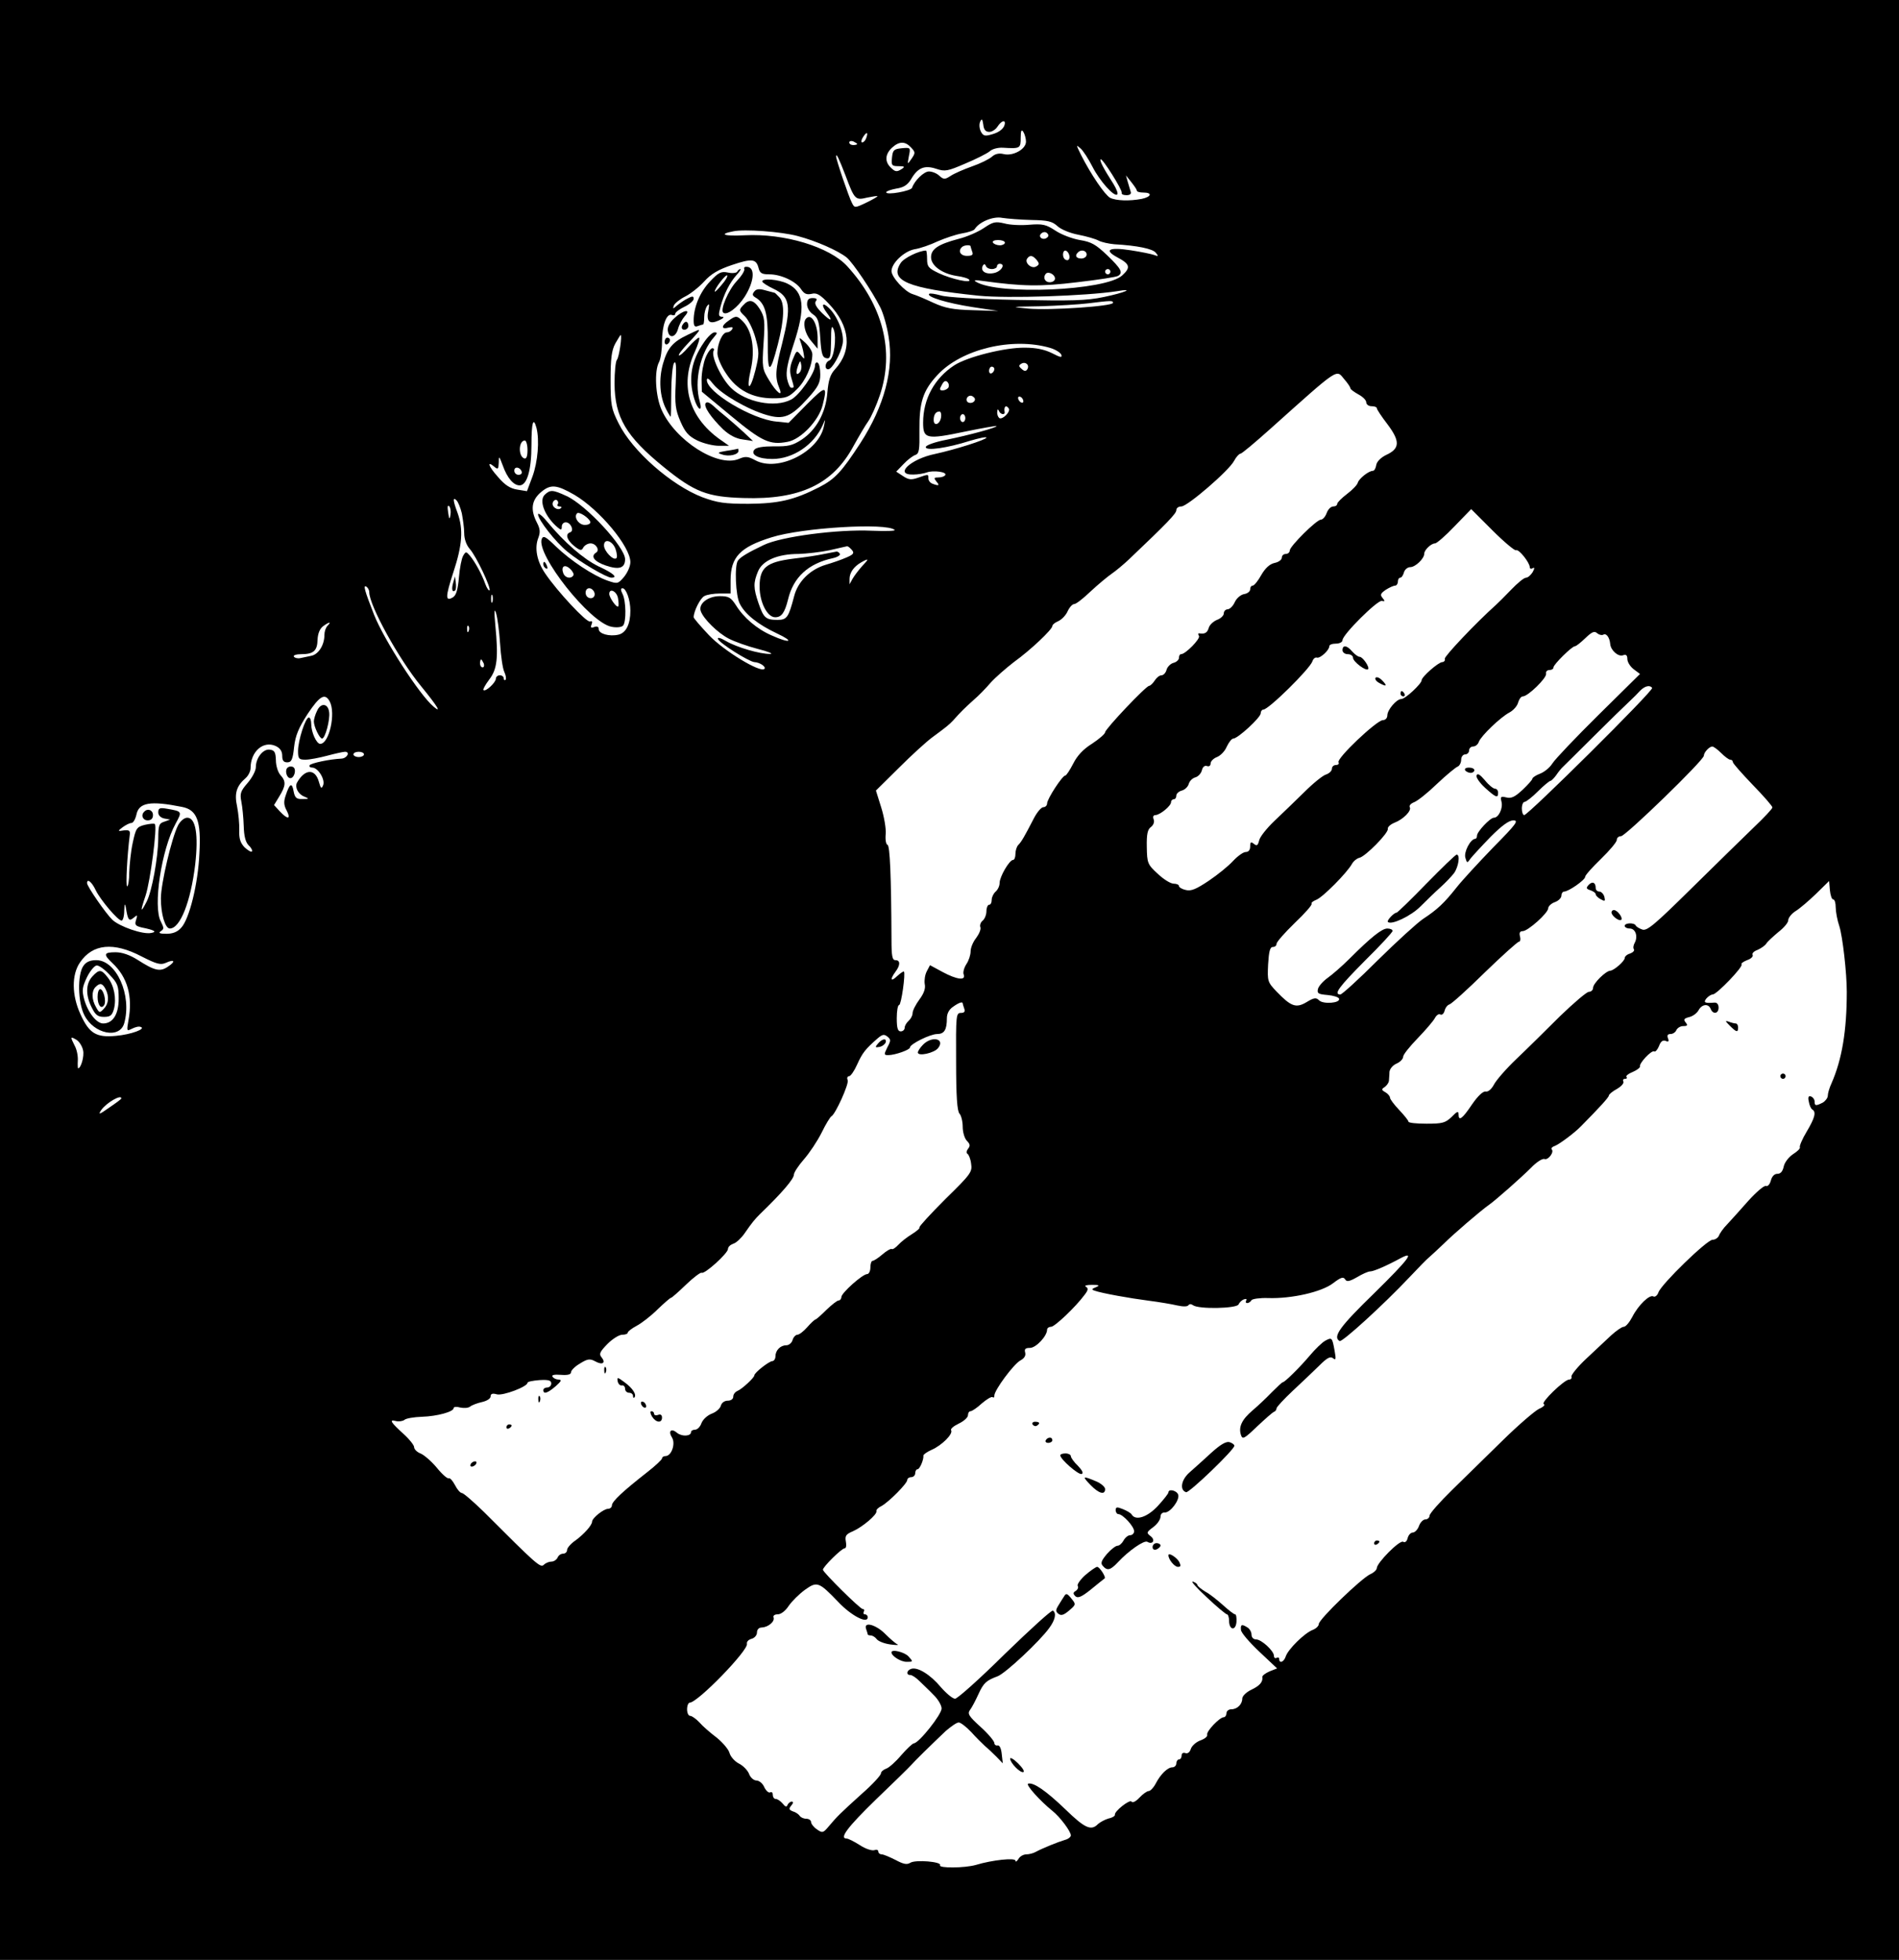 <?xml version="1.0" standalone="no"?>
<!DOCTYPE svg PUBLIC "-//W3C//DTD SVG 20010904//EN"
 "http://www.w3.org/TR/2001/REC-SVG-20010904/DTD/svg10.dtd">
<svg version="1.0" xmlns="http://www.w3.org/2000/svg"
 width="720pt" height="743pt" viewBox="0 0 720 743"
 preserveAspectRatio="xMidYMid meet">

<g transform="translate(0,743) scale(0.1,-0.1)"
fill="#000000" stroke="none">
<path d="M0 3715 l0 -3715 3600 0 3600 0 0 3715 0 3715 -3600 0 -3600 0 0
-3715z m3751 3215 c10 0 24 9 31 20 13 20 28 27 28 13 -1 -18 -19 -34 -48 -42
-27 -8 -34 -7 -43 10 -6 12 -7 28 -3 37 6 14 9 11 12 -10 2 -20 9 -28 23 -28z
m139 -37 c0 -29 -50 -56 -85 -47 -17 4 -32 1 -44 -10 -10 -9 -44 -26 -76 -37
-31 -11 -68 -27 -81 -36 -22 -14 -26 -14 -43 1 -9 9 -27 16 -39 16 -19 0 -55
-35 -64 -62 -4 -12 -98 -29 -98 -17 0 4 17 10 38 14 28 4 43 14 56 35 25 44
51 55 96 40 33 -11 43 -9 110 20 41 17 82 38 92 46 9 9 31 15 50 14 66 -4 68
-3 68 38 0 27 3 33 10 22 5 -8 10 -25 10 -37z m-606 13 c-3 -9 -10 -16 -15
-16 -5 0 -4 9 3 20 14 22 21 20 12 -4z m-34 -22 c0 -2 -7 -4 -15 -4 -8 0 -15
4 -15 10 0 5 7 7 15 4 8 -4 15 -8 15 -10z m204 -13 c17 -18 17 -21 2 -43 -16
-23 -16 -23 -10 10 7 33 6 33 -27 30 -30 -3 -34 -7 -37 -35 -3 -30 -1 -33 25
-33 22 0 25 -2 13 -10 -20 -13 -26 -12 -44 6 -22 22 -20 50 6 74 27 25 50 25
72 1z m688 -73 c28 -55 83 -116 94 -105 4 3 -3 21 -14 39 -38 59 -54 90 -49
94 6 6 83 -116 80 -127 -2 -5 6 -9 18 -9 13 0 19 5 16 13 -2 6 -7 23 -11 37
l-7 25 20 -25 c11 -14 21 -28 21 -32 0 -5 11 -8 25 -8 35 0 31 -16 -6 -24 -47
-9 -98 -7 -120 4 -20 11 -73 89 -110 162 -19 39 -20 41 -3 26 11 -9 31 -41 46
-70z m-936 -34 c34 -91 37 -94 82 -83 20 4 38 7 39 5 1 -1 -17 -12 -42 -24
-44 -21 -45 -21 -55 -1 -11 20 -60 164 -60 176 0 15 11 -8 36 -73z m704 -168
c63 -1 79 -5 99 -23 14 -13 48 -27 80 -33 31 -6 65 -16 76 -22 11 -6 38 -12
60 -14 87 -5 145 -17 157 -32 11 -13 10 -15 -5 -9 -11 4 -50 12 -89 18 -83 13
-105 2 -51 -27 47 -25 51 -38 18 -68 -62 -58 -471 -76 -555 -24 -10 6 -1 7 25
3 152 -21 220 -22 359 -5 79 9 149 20 155 24 20 12 12 27 -41 78 -43 41 -60
51 -104 58 -29 5 -71 21 -93 36 -35 23 -48 26 -98 22 -31 -3 -74 -1 -95 5 -34
8 -43 6 -77 -17 -22 -15 -65 -34 -98 -42 -75 -20 -103 -38 -103 -69 0 -32 41
-62 96 -71 24 -3 47 -10 49 -15 9 -14 -68 3 -115 25 -40 19 -45 25 -45 54 0
17 -2 32 -4 32 -26 0 -84 -28 -96 -47 -44 -67 25 -96 295 -124 111 -11 408 -1
525 17 69 12 32 -5 -50 -22 -66 -14 -122 -15 -330 -11 -149 3 -266 10 -288 17
-22 6 -41 9 -44 6 -12 -11 67 -35 163 -50 l99 -15 -96 3 c-77 2 -106 8 -150
28 -30 14 -65 29 -79 33 -29 9 -79 63 -80 87 0 30 47 75 87 83 21 3 61 17 88
30 28 12 69 26 92 30 24 4 46 11 49 17 17 27 70 49 104 42 19 -3 69 -7 110 -8z
m-885 -61 c71 -19 152 -55 185 -81 24 -20 96 -127 128 -190 11 -22 25 -71 31
-110 21 -124 -16 -263 -107 -404 -71 -109 -96 -136 -156 -167 -96 -49 -154
-62 -268 -63 -91 0 -118 4 -175 25 -117 45 -266 175 -318 281 -27 54 -30 68
-30 164 0 81 4 112 18 138 10 17 19 32 20 32 7 0 -6 -86 -14 -94 -5 -6 -9 -46
-9 -90 1 -128 43 -200 187 -317 117 -95 165 -113 302 -117 214 -7 339 52 417
197 20 36 45 79 56 94 11 16 31 60 44 99 56 166 12 340 -124 489 -67 73 -238
125 -389 117 -78 -4 -100 4 -43 15 42 9 182 -1 245 -18z m949 6 c3 -5 -1 -11
-9 -15 -15 -6 -29 7 -18 18 9 9 21 8 27 -3z m-164 -31 c0 -5 -9 -10 -19 -10
-11 0 -23 5 -26 10 -4 6 5 10 19 10 14 0 26 -4 26 -10z m-130 -14 c0 -2 3 -11
6 -20 5 -12 0 -16 -20 -16 -24 0 -35 18 -19 33 7 8 33 10 33 3z m373 -30 c6
-16 -2 -28 -14 -20 -12 7 -11 34 0 34 5 0 11 -6 14 -14z m67 -1 c0 -8 -9 -15
-20 -15 -20 0 -26 11 -13 23 12 13 33 7 33 -8z m-189 -21 c10 -13 10 -17 -2
-24 -17 -11 -45 13 -35 29 10 15 21 14 37 -5z m-1055 -30 c5 -20 13 -24 41
-24 44 0 100 -26 120 -56 12 -18 21 -22 40 -18 19 5 32 -2 65 -37 82 -86 90
-177 24 -249 -18 -19 -25 -41 -29 -88 -6 -77 -42 -142 -98 -179 -34 -22 -51
-26 -104 -25 -42 0 -68 -4 -75 -13 -15 -19 16 -35 68 -35 79 0 159 54 192 130
10 24 10 23 4 -5 -19 -98 -175 -176 -260 -130 -28 15 -38 16 -63 5 -80 -33
-241 70 -293 187 -23 53 -28 146 -9 181 6 11 11 46 11 76 0 62 17 109 37 102
7 -3 13 -1 13 4 0 6 16 18 35 27 19 9 35 23 35 30 0 11 -5 11 -22 2 -13 -6
-31 -19 -41 -27 -16 -14 -17 -14 -12 0 3 8 23 24 43 34 20 10 53 36 72 57 26
29 54 45 104 62 77 26 93 24 102 -11z m885 -4 c10 0 19 5 19 10 0 6 5 10 10
10 24 0 7 -29 -21 -35 -32 -7 -54 8 -42 29 4 6 8 5 11 -2 2 -7 12 -12 23 -12z
m449 -10 c0 -5 -4 -10 -10 -10 -5 0 -10 5 -10 10 0 6 5 10 10 10 6 0 10 -4 10
-10z m-210 -26 c0 -8 -9 -14 -20 -14 -19 0 -27 19 -14 33 10 9 34 -4 34 -19z
m220 -92 c0 -13 -236 -29 -320 -22 -72 7 -70 7 45 9 66 2 147 7 180 11 89 11
95 11 95 2z m-238 -171 c20 -6 39 -18 42 -26 4 -12 -4 -10 -35 6 -28 14 -61
21 -103 21 -76 1 -219 -35 -268 -67 -75 -49 -118 -128 -118 -217 0 -62 12 -65
160 -34 63 13 116 22 118 21 6 -5 -105 -35 -189 -52 -46 -9 -79 -21 -79 -28 0
-15 80 -4 168 24 34 10 62 16 62 12 0 -8 -121 -46 -195 -62 -93 -19 -157 -80
-82 -78 17 0 40 4 51 8 24 9 78 2 70 -10 -3 -5 -14 -9 -26 -9 -17 0 -18 -2 -8
-15 14 -16 10 -18 -14 -9 -9 3 -16 12 -16 20 0 17 1 17 -39 3 -26 -9 -36 -8
-57 6 l-26 17 28 29 c15 16 35 31 44 34 15 5 17 19 16 93 -1 106 13 151 68
210 91 99 285 145 428 103z m-87 -81 c-5 -8 -11 -8 -21 1 -12 10 -12 14 -2 20
16 10 33 -5 23 -21z m-125 1 c0 -6 -4 -13 -10 -16 -5 -3 -10 1 -10 9 0 9 5 16
10 16 6 0 10 -4 10 -9z m1350 -73 c0 -4 14 -14 30 -23 17 -9 30 -22 30 -30 0
-8 9 -15 20 -15 11 0 20 -3 20 -7 0 -5 18 -32 41 -62 48 -64 47 -92 -6 -116
-20 -10 -35 -25 -37 -38 -2 -12 -7 -22 -13 -22 -16 0 -53 -30 -57 -45 -2 -8
-20 -27 -40 -42 -21 -16 -38 -33 -38 -38 0 -6 -7 -10 -15 -10 -9 0 -20 -11
-25 -25 -5 -14 -15 -25 -22 -25 -16 0 -118 -101 -118 -117 0 -7 -7 -13 -15
-13 -8 0 -15 -6 -15 -14 0 -8 -12 -17 -27 -20 -19 -4 -36 -20 -51 -46 -12 -22
-27 -40 -32 -40 -6 0 -10 -6 -10 -14 0 -8 -10 -16 -22 -18 -13 -2 -29 -15 -36
-30 -7 -16 -20 -28 -28 -28 -7 0 -14 -7 -14 -15 0 -9 -12 -20 -26 -25 -14 -6
-28 -19 -31 -30 -5 -18 -15 -25 -36 -21 -5 1 -5 -4 -1 -10 6 -10 -51 -69 -68
-69 -5 0 -8 -6 -8 -14 0 -7 -9 -16 -21 -19 -11 -3 -23 -15 -26 -26 -3 -12 -12
-21 -19 -21 -8 0 -19 -9 -26 -20 -7 -11 -17 -20 -21 -20 -12 0 -166 -163 -167
-176 0 -6 -22 -25 -49 -43 -34 -21 -57 -46 -72 -76 -13 -25 -26 -45 -30 -45
-11 0 -69 -89 -69 -106 0 -7 -6 -14 -14 -14 -8 0 -24 -19 -36 -42 -35 -68 -47
-89 -59 -101 -6 -6 -11 -21 -11 -34 0 -13 -4 -23 -9 -23 -14 0 -51 -64 -51
-87 0 -12 -7 -26 -15 -33 -8 -7 -15 -21 -15 -31 0 -11 -4 -19 -10 -19 -5 0
-10 -11 -10 -24 0 -13 -6 -29 -14 -36 -8 -6 -12 -18 -9 -25 3 -8 -5 -26 -16
-41 -12 -15 -21 -37 -21 -51 0 -13 -7 -35 -16 -48 -9 -14 -14 -32 -10 -40 8
-23 -26 -19 -80 10 l-48 26 -12 -23 c-7 -13 -10 -34 -8 -48 4 -17 -3 -36 -20
-59 -14 -19 -26 -42 -26 -52 0 -9 -7 -22 -15 -29 -8 -7 -15 -19 -15 -26 0 -8
-7 -14 -15 -14 -11 0 -15 12 -15 50 0 28 4 50 9 50 8 0 25 120 18 127 -2 1
-13 -6 -25 -17 -25 -24 -29 -14 -7 16 19 25 19 44 0 44 -12 0 -15 15 -15 78
-1 243 -6 356 -15 359 -6 2 -9 20 -7 41 2 20 -6 66 -17 101 l-20 64 87 86 c48
48 105 100 127 116 53 39 64 48 78 63 31 35 46 49 78 78 19 16 48 46 65 66 17
19 57 54 88 78 64 46 146 124 146 137 0 5 10 13 22 18 13 6 29 22 36 38 7 15
18 27 25 27 7 0 35 22 62 48 28 26 64 56 80 67 16 11 46 36 66 55 143 136 179
173 179 186 0 8 8 14 19 14 23 0 181 136 200 173 8 15 19 27 24 27 5 0 55 42
112 93 267 239 250 227 282 189 13 -15 23 -30 23 -34z m-1524 3 c-4 -6 -14
-11 -22 -11 -12 0 -13 4 -3 21 7 14 14 18 21 11 6 -6 7 -15 4 -21z m99 -40 c7
-12 -12 -24 -25 -16 -11 7 -4 25 10 25 5 0 11 -4 15 -9z m185 -12 c0 -6 -4 -7
-10 -4 -5 3 -10 11 -10 16 0 6 5 7 10 4 6 -3 10 -11 10 -16z m-55 -28 c7 -12
-24 -43 -36 -36 -5 4 -9 14 -8 23 0 11 3 12 6 5 5 -14 24 -18 22 -5 -4 21 6
29 16 13z m-257 -33 c-4 -27 -28 -36 -28 -10 0 20 8 32 22 32 5 0 8 -10 6 -22z
m92 -3 c0 -8 -4 -15 -10 -15 -5 0 -10 7 -10 15 0 8 5 15 10 15 6 0 10 -7 10
-15z m-1626 -37 c12 -47 5 -129 -15 -184 l-21 -56 -37 6 c-26 4 -47 17 -73 48
-36 40 -44 64 -13 38 13 -11 15 -8 16 16 0 27 1 27 15 -10 17 -48 41 -76 64
-76 28 0 45 57 45 153 0 85 7 109 19 65z m-34 -84 c0 -24 -4 -34 -12 -32 -24
8 -22 68 2 68 5 0 10 -16 10 -36z m-22 -82 c2 -7 -3 -12 -12 -12 -9 0 -16 7
-16 16 0 17 22 14 28 -4z m200 -88 c95 -56 212 -196 212 -255 0 -16 -11 -40
-24 -56 -23 -27 -25 -27 -63 -14 -54 19 -140 76 -195 129 -39 38 -48 43 -54
29 -22 -59 182 -317 264 -333 19 -4 38 -2 44 4 13 13 12 95 -2 121 -7 14 -7
21 0 21 14 0 30 -44 30 -85 0 -51 -16 -84 -45 -91 -34 -8 -75 3 -75 21 0 9 -6
12 -17 8 -12 -5 -15 -2 -10 10 4 10 2 14 -6 11 -13 -5 -124 114 -170 182 -32
47 -41 97 -26 135 8 21 7 34 -5 57 -26 50 -21 86 16 117 36 30 58 28 126 -11z
m-427 -70 c4 -22 9 -55 9 -75 0 -22 8 -45 21 -60 25 -28 82 -149 75 -157 -3
-2 -10 8 -16 24 -13 37 -39 84 -58 107 -15 17 -16 17 -26 0 -6 -10 -13 -47
-16 -82 -4 -45 -10 -67 -22 -75 -30 -18 -30 0 1 95 34 103 38 162 16 224 -18
48 -19 63 -4 48 6 -6 15 -28 20 -49z m-43 -5 c-3 -20 -5 -19 -9 9 -3 20 -2 29
4 23 5 -5 7 -19 5 -32z m4040 -135 c10 6 52 -47 52 -64 0 -6 5 -8 11 -4 8 4 8
0 0 -15 -7 -11 -18 -21 -25 -21 -8 0 -33 -21 -57 -46 -24 -25 -50 -51 -57 -57
-76 -68 -196 -195 -194 -204 2 -7 -3 -13 -10 -13 -15 -1 -78 -56 -78 -69 0
-13 -62 -71 -77 -71 -18 0 -53 -41 -53 -62 0 -10 -7 -18 -17 -18 -24 -1 -177
-146 -168 -160 3 -5 -1 -10 -9 -10 -9 0 -16 -6 -16 -14 0 -8 -10 -18 -22 -22
-12 -3 -50 -34 -84 -68 -34 -33 -85 -83 -113 -109 -28 -27 -54 -59 -57 -73 -5
-20 -9 -22 -20 -13 -11 9 -14 7 -14 -10 0 -13 -6 -21 -17 -21 -9 0 -30 -15
-47 -33 -17 -19 -59 -53 -93 -76 -48 -32 -67 -40 -87 -35 -14 3 -26 10 -26 15
0 5 -9 9 -20 9 -12 0 -39 17 -61 38 -38 35 -40 40 -41 101 -1 49 3 67 16 76 9
7 14 19 10 29 -4 10 -1 16 7 16 18 1 59 35 59 49 0 6 5 11 10 11 6 0 10 6 10
14 0 7 9 16 21 19 11 3 23 14 26 25 3 11 14 22 25 25 11 3 22 15 25 27 3 13
11 19 19 16 8 -3 14 1 14 10 0 8 11 19 24 24 13 5 30 22 37 39 8 17 19 31 25
31 17 0 104 80 104 96 0 8 5 14 10 14 20 0 176 154 186 183 3 10 11 16 17 14
12 -4 47 28 47 43 0 6 11 10 25 10 14 0 25 6 25 13 0 21 132 152 149 149 12
-3 13 -1 3 11 -10 12 -8 17 12 31 14 9 30 16 36 16 5 0 10 7 10 15 0 8 4 15 9
15 5 0 11 9 14 20 3 11 14 20 24 20 19 0 53 32 53 51 0 14 26 39 41 39 6 0 40
29 74 65 l63 65 81 -81 c44 -44 85 -78 89 -75z m-2356 77 c5 -4 -34 -5 -86 -3
-130 6 -344 -22 -410 -54 -61 -29 -89 -46 -98 -59 -14 -18 -9 -135 7 -164 20
-40 70 -79 140 -112 69 -32 52 -40 -19 -8 -56 24 -107 68 -136 115 -19 29 -27
34 -61 34 -45 0 -82 -29 -72 -57 10 -29 65 -83 106 -104 21 -11 71 -29 110
-39 40 -10 61 -19 47 -19 -38 -1 -126 25 -166 48 -22 13 -34 16 -32 9 5 -16
117 -86 138 -88 21 -1 46 -18 38 -26 -16 -15 -154 69 -210 128 -32 34 -58 64
-58 68 0 23 25 72 40 80 10 6 37 10 59 10 l41 0 0 50 c0 88 36 126 155 163
117 37 438 56 467 28z m-162 -76 c10 -12 6 -17 -22 -29 -18 -8 -53 -20 -77
-27 -60 -18 -106 -64 -120 -119 -21 -80 -27 -90 -63 -90 -45 0 -53 8 -72 63
-20 58 -20 78 -2 121 17 41 74 66 154 66 31 1 84 7 117 14 33 8 63 14 66 15 4
1 12 -6 19 -14z m38 -62 c-14 -16 -30 -37 -36 -48 l-11 -20 0 20 c0 24 16 47
44 63 30 17 31 14 3 -15z m-1094 -34 c-9 -15 -31 -10 -38 7 -10 26 4 37 25 18
10 -9 16 -21 13 -25z m-774 -64 c0 -50 112 -254 197 -357 62 -76 79 -104 47
-77 -53 44 -188 253 -226 349 -36 92 -42 114 -29 106 6 -4 11 -13 11 -21z
m853 0 c7 -16 -8 -29 -23 -20 -15 9 -12 35 4 35 8 0 16 -7 19 -15z m90 -22 c3
-16 3 -30 1 -32 -6 -6 -33 32 -34 47 0 24 28 11 33 -15z m-476 -15 c-3 -7 -5
-2 -5 12 0 14 2 19 5 13 2 -7 2 -19 0 -25z m29 -158 c3 -47 10 -95 16 -107 6
-13 8 -26 5 -30 -4 -3 -7 -1 -7 5 0 7 -7 12 -15 12 -8 0 -15 -6 -15 -13 0 -14
-39 -51 -47 -43 -3 2 7 20 22 40 30 39 35 82 23 206 -5 54 -4 67 3 45 5 -16
12 -68 15 -115z m-654 68 c-7 -7 -12 -22 -12 -35 0 -38 -22 -73 -49 -79 -14
-3 -34 -7 -43 -9 -10 -2 -21 1 -24 6 -3 5 10 9 28 9 47 0 61 13 62 55 1 24 9
42 21 51 23 17 33 18 17 2z m535 -20 c-3 -8 -6 -5 -6 6 -1 11 2 17 5 13 3 -3
4 -12 1 -19z m4302 -14 c11 7 24 -11 26 -35 2 -25 31 -50 49 -43 11 4 16 0 16
-14 0 -12 11 -29 24 -39 l24 -18 -157 -155 c-86 -85 -165 -168 -175 -184 -10
-16 -31 -33 -47 -39 -16 -6 -29 -15 -29 -19 0 -4 -17 -23 -37 -42 -29 -27 -43
-34 -62 -29 -21 5 -23 3 -18 -17 6 -24 -11 -60 -29 -60 -14 0 -64 -53 -64 -68
0 -7 -3 -12 -7 -12 -18 -1 -44 -51 -37 -72 6 -21 7 -21 20 -2 8 10 42 47 76
82 42 42 69 62 86 62 21 0 11 -14 -76 -102 -55 -57 -118 -125 -140 -153 -46
-58 -72 -83 -127 -119 -22 -15 -99 -85 -171 -156 -72 -72 -136 -130 -142 -130
-27 0 -6 28 93 128 58 57 105 108 105 113 0 5 -9 9 -20 9 -20 0 -60 -31 -144
-115 -28 -28 -65 -60 -82 -72 -18 -13 -34 -31 -37 -42 -4 -17 1 -20 36 -23 22
-2 42 -8 44 -14 6 -17 -61 -22 -76 -6 -11 11 -19 10 -47 -7 -40 -24 -59 -17
-114 40 -34 36 -35 39 -32 103 3 49 7 66 18 66 8 0 14 5 14 12 0 7 31 42 69
79 39 37 67 69 64 73 -3 3 5 10 18 15 25 10 116 102 135 136 6 11 19 21 28 23
23 5 111 94 108 110 -2 6 10 17 25 23 34 13 66 46 58 59 -3 6 4 14 17 19 13 5
52 36 87 70 35 33 70 62 78 65 7 3 13 15 13 26 0 11 7 20 15 20 8 0 15 7 15
15 0 8 7 15 15 15 9 0 19 8 22 18 9 23 82 93 116 111 15 8 30 25 33 38 4 13
11 23 18 23 19 0 91 70 88 86 -2 8 4 14 13 14 8 0 15 4 15 10 0 11 70 80 81
80 5 0 22 14 40 31 24 23 34 28 44 19 8 -7 19 -9 24 -6z m-4245 -109 c3 -8 1
-15 -4 -15 -6 0 -10 7 -10 15 0 8 2 15 4 15 2 0 6 -7 10 -15z m4430 -93 c6
-10 -470 -482 -485 -482 -5 0 -9 11 -9 25 0 14 5 25 10 25 6 0 29 18 51 40 22
22 44 40 48 40 3 0 13 10 21 21 8 12 20 27 27 33 6 6 59 58 117 116 58 58 118
116 133 130 15 14 34 33 42 42 18 18 37 22 45 10z m-5014 -51 c24 -45 -2 -161
-36 -161 -14 0 -34 44 -34 75 0 14 -4 25 -9 25 -13 0 -41 -87 -41 -127 0 -29
3 -33 28 -33 15 0 52 7 82 15 30 8 61 15 68 15 21 0 8 -25 -14 -26 -44 -2
-115 -17 -120 -25 -3 -5 2 -9 10 -9 22 0 50 -46 41 -67 -6 -15 -9 -12 -16 13
-14 51 -53 50 -83 -3 -9 -17 4 -44 28 -53 19 -8 19 -9 -7 -9 -23 -1 -29 4 -34
30 -6 34 -15 29 -30 -17 -8 -23 -7 -37 4 -57 17 -33 4 -35 -26 -3 l-22 24 20
33 c25 41 26 57 4 81 -9 10 -17 35 -17 56 -1 30 -5 38 -23 40 -25 4 -53 -31
-53 -66 0 -14 -14 -40 -31 -60 -27 -31 -30 -40 -24 -71 4 -20 8 -61 9 -92 1
-39 7 -62 19 -74 10 -9 15 -20 12 -23 -3 -3 -15 4 -28 16 -16 17 -21 33 -20
65 1 23 -3 63 -8 89 -11 50 -3 78 33 109 10 9 18 26 18 37 0 63 48 105 95 84
17 -8 25 -20 25 -37 0 -18 5 -25 19 -25 16 0 21 10 26 58 5 44 17 72 51 125
46 69 66 81 84 48z m5276 -196 c14 -14 29 -25 34 -25 6 0 10 -4 10 -9 0 -5 34
-43 75 -86 41 -42 75 -81 75 -86 0 -5 -32 -39 -71 -76 -39 -38 -145 -141 -236
-231 -138 -136 -168 -162 -186 -156 -12 4 -23 11 -25 15 -5 12 -42 11 -42 -1
0 -5 8 -10 19 -10 22 0 32 -30 19 -54 -5 -9 -7 -20 -3 -25 3 -5 -4 -12 -15
-16 -11 -3 -20 -11 -20 -17 0 -11 -40 -47 -55 -48 -17 -1 -65 -48 -65 -65 0
-8 -7 -15 -16 -15 -8 0 -57 -42 -109 -92 -51 -51 -125 -124 -165 -162 -39 -37
-78 -82 -86 -98 -9 -17 -22 -28 -31 -26 -10 2 -30 -17 -52 -49 -37 -55 -51
-65 -51 -37 0 13 -6 11 -26 -10 -24 -23 -35 -26 -95 -26 -38 0 -69 3 -69 8 0
4 -16 24 -35 44 -19 20 -35 41 -35 47 0 5 -8 15 -17 20 -16 9 -16 12 -3 20 8
6 15 16 16 23 0 7 2 22 2 34 1 12 13 26 27 32 14 6 25 18 25 26 0 8 25 39 55
70 30 31 59 65 65 76 6 12 16 18 21 14 6 -3 13 3 16 14 3 12 11 22 18 24 8 2
68 56 134 121 66 64 125 117 130 117 5 0 7 9 4 20 -4 14 0 20 10 20 20 0 97
69 97 87 0 7 11 18 25 23 14 5 25 16 25 25 0 8 5 15 10 15 17 0 80 44 80 56 0
6 27 36 60 68 33 32 60 64 60 72 0 8 7 14 16 14 17 0 314 288 314 305 0 13 21
35 32 35 5 0 20 -11 34 -25z m-5146 -5 c0 -5 -9 -10 -20 -10 -11 0 -20 5 -20
10 0 6 9 10 20 10 11 0 20 -4 20 -10z m-690 -199 c57 -11 73 -53 66 -176 -5
-115 -38 -249 -69 -282 -14 -16 -32 -23 -56 -23 -26 0 -32 3 -21 10 12 8 12
12 0 36 -31 56 2 274 56 372 25 46 25 46 -33 56 -28 5 -33 2 -33 -14 0 -11 9
-20 23 -23 l22 -4 -22 -8 c-20 -6 -23 -14 -23 -64 -1 -74 -24 -200 -44 -239
-24 -47 -25 -39 -4 23 18 55 45 261 35 271 -2 3 -20 1 -38 -3 -31 -8 -34 -13
-46 -69 -7 -32 -12 -83 -13 -111 0 -29 -4 -53 -8 -53 -6 0 0 116 10 195 2 16
-2 19 -22 17 -24 -4 -25 -3 -5 12 11 8 26 16 33 16 7 0 15 14 19 31 9 47 53
54 173 30z m-327 -316 c18 -37 84 -115 98 -115 5 0 10 17 10 38 1 26 3 29 6
12 8 -49 12 -54 30 -39 14 12 15 11 9 -8 -6 -19 -3 -23 21 -29 50 -10 60 -17
35 -21 -31 -6 -118 24 -146 50 -25 24 -96 127 -96 139 0 19 18 5 33 -27z
m6588 -35 c5 0 9 -13 9 -30 0 -16 6 -49 14 -72 12 -38 28 -175 28 -248 0 -147
-18 -256 -58 -347 -8 -17 -14 -38 -14 -47 0 -8 -9 -20 -19 -26 -26 -13 -31
-13 -31 4 0 8 -6 16 -13 19 -10 4 -13 -2 -9 -19 2 -13 8 -27 13 -30 16 -9 10
-32 -21 -84 -17 -28 -28 -55 -26 -59 3 -4 -9 -16 -25 -26 -17 -11 -33 -32 -36
-47 -4 -19 -12 -28 -24 -28 -12 0 -21 -10 -25 -26 -4 -14 -12 -23 -19 -20 -7
2 -36 -23 -66 -56 -30 -34 -66 -74 -80 -89 -15 -15 -29 -35 -32 -44 -4 -8 -14
-15 -24 -15 -21 0 -193 -167 -205 -199 -4 -12 -13 -19 -19 -16 -14 9 -57 -32
-80 -77 -11 -21 -25 -38 -33 -38 -7 0 -28 -15 -47 -32 -19 -18 -62 -58 -95
-89 -33 -31 -58 -62 -56 -68 2 -6 -2 -11 -9 -11 -18 0 -109 -88 -96 -93 7 -2
-1 -11 -18 -18 -16 -8 -78 -61 -137 -119 -59 -58 -145 -142 -192 -188 -47 -46
-86 -90 -86 -98 0 -7 -7 -14 -15 -14 -9 0 -20 -11 -25 -25 -5 -14 -16 -25 -24
-25 -7 0 -16 -9 -19 -21 -3 -13 -10 -18 -17 -14 -13 8 -100 -80 -100 -100 0
-6 -11 -17 -25 -23 -34 -16 -195 -171 -195 -189 0 -7 -10 -17 -23 -22 -31 -12
-93 -73 -102 -100 -7 -22 -25 -29 -25 -10 0 5 -4 7 -10 4 -5 -3 -10 0 -10 8 0
18 -47 62 -68 62 -10 0 -17 8 -17 18 0 10 -7 22 -15 27 -22 14 -27 12 -25 -9
0 -10 32 -47 69 -82 l68 -64 -28 -11 c-16 -7 -28 -16 -28 -21 3 -19 -10 -34
-42 -49 -19 -9 -34 -24 -34 -33 0 -22 -19 -41 -42 -41 -10 0 -18 -7 -18 -15 0
-8 -5 -15 -10 -15 -16 0 -67 -54 -63 -66 2 -7 -9 -16 -26 -22 -16 -6 -32 -20
-36 -32 -4 -13 -12 -19 -21 -16 -8 3 -14 -1 -14 -9 0 -8 -4 -15 -10 -15 -5 0
-10 -7 -10 -15 0 -8 -7 -15 -15 -15 -18 0 -45 -26 -64 -63 -8 -15 -20 -27 -26
-27 -6 0 -22 -11 -35 -25 -13 -14 -26 -21 -30 -15 -6 10 -66 -37 -63 -50 1 -4
-9 -11 -24 -14 -14 -4 -32 -14 -40 -21 -26 -27 -50 -16 -124 56 -74 71 -121
103 -141 97 -10 -4 46 -66 92 -103 29 -23 70 -78 70 -93 0 -6 -10 -14 -22 -17
-27 -8 -86 -32 -110 -45 -10 -6 -27 -10 -37 -10 -11 0 -25 -8 -30 -18 -6 -9
-11 -12 -11 -6 0 12 -87 3 -150 -16 -42 -12 -143 -13 -136 -1 8 13 -93 22
-113 9 -13 -8 -26 -5 -56 11 -22 11 -45 21 -52 21 -7 0 -13 5 -13 11 0 6 -7 8
-15 5 -9 -3 -34 5 -55 19 -22 14 -44 25 -50 25 -29 0 2 42 111 148 67 64 127
123 133 130 12 14 77 78 132 130 20 17 41 32 49 32 7 0 28 -16 47 -36 18 -20
42 -44 52 -53 11 -9 30 -27 44 -41 l24 -25 -4 35 c-2 21 -8 34 -15 33 -7 -2
-13 3 -13 9 0 7 -23 35 -52 61 -45 41 -51 50 -40 65 7 9 21 36 31 58 20 44 30
53 73 69 30 11 161 134 196 183 23 31 28 57 14 66 -5 3 -86 -71 -182 -164 -95
-94 -180 -170 -189 -170 -9 0 -33 20 -54 44 -40 48 -89 78 -113 69 -17 -6 -19
-23 -3 -23 7 0 22 -10 35 -23 12 -12 37 -35 53 -52 17 -16 31 -40 31 -52 0
-23 -86 -131 -105 -132 -6 -1 -27 -21 -48 -45 -21 -25 -47 -48 -57 -51 -11 -4
-20 -12 -20 -18 0 -7 -32 -42 -72 -77 -83 -75 -95 -87 -126 -124 -21 -25 -24
-26 -45 -11 -12 8 -22 21 -22 28 0 6 -8 12 -18 12 -10 0 -21 5 -25 11 -4 6
-15 14 -26 17 -15 6 -16 10 -6 22 8 9 8 15 2 15 -6 0 -13 -6 -16 -12 -3 -10
-9 -8 -19 5 -8 9 -19 17 -26 17 -6 0 -11 7 -11 16 0 8 -4 12 -10 9 -5 -3 -15
5 -22 19 -6 15 -20 26 -30 26 -10 0 -23 11 -28 25 -5 13 -22 31 -38 39 -16 8
-32 26 -36 40 -3 13 -25 39 -48 58 -24 18 -54 44 -66 58 -13 14 -29 25 -35 25
-7 0 -12 11 -12 25 0 14 5 25 10 25 31 1 222 198 217 223 -2 8 6 16 17 19 12
3 21 14 21 24 0 11 7 19 18 19 24 1 50 22 45 38 -3 7 4 12 16 12 12 0 29 13
42 33 12 17 39 44 61 60 46 33 53 30 126 -46 49 -52 112 -85 112 -58 0 6 -5
11 -11 11 -5 0 -7 4 -4 10 3 5 2 10 -4 10 -10 0 -151 140 -151 149 0 11 71 81
82 81 6 0 8 11 5 26 -4 22 1 28 27 39 36 16 92 63 89 76 -2 5 7 14 20 20 28
16 97 85 97 99 0 5 7 10 15 10 8 0 15 7 15 15 0 8 4 15 9 15 8 0 24 37 22 52
0 4 14 14 32 22 37 16 82 60 73 74 -3 5 10 16 29 25 19 9 35 23 35 32 0 8 4
15 10 15 5 0 25 13 43 30 19 16 37 27 41 23 3 -3 6 -1 6 6 0 21 73 119 98 133
15 8 22 18 19 30 -4 14 1 18 18 18 23 0 65 45 65 69 0 6 7 11 15 11 14 0 93
75 127 121 14 18 15 25 5 31 -7 4 2 7 23 7 28 0 31 -2 15 -9 -16 -6 -17 -9 -5
-13 28 -10 135 -29 205 -38 39 -5 87 -13 108 -18 23 -5 39 -5 43 1 4 5 10 5
17 0 20 -16 167 -13 173 3 3 7 12 16 20 19 9 3 12 1 9 -4 -3 -6 -2 -10 4 -10
5 0 13 5 16 11 4 5 32 9 63 8 89 -3 203 23 246 56 29 22 39 26 46 15 6 -10 15
-9 45 8 20 12 42 22 50 22 13 0 62 21 117 51 54 28 28 -6 -99 -131 -134 -130
-161 -168 -134 -184 9 -6 166 137 266 243 33 35 66 69 74 75 7 6 32 29 55 51
36 36 142 127 171 147 27 19 124 105 159 140 21 22 44 37 52 34 14 -5 38 27
27 37 -3 4 3 10 13 13 17 7 74 49 99 75 70 71 105 109 105 116 0 4 14 16 31
25 17 10 27 22 24 28 -3 5 -1 10 6 10 7 0 9 3 6 7 -4 4 6 12 23 19 17 7 29 17
28 21 -4 12 44 63 54 57 4 -3 12 6 18 20 6 17 14 24 25 20 11 -5 14 -2 9 10
-4 11 -1 16 10 16 9 0 19 7 22 15 4 8 15 15 26 15 16 0 18 3 9 14 -9 11 -6 15
13 20 14 3 30 15 36 26 13 24 38 26 46 5 9 -22 30 -18 30 5 0 12 -6 20 -16 19
-36 -3 -43 0 -30 16 7 8 18 15 24 15 15 0 117 106 109 114 -3 3 6 10 21 16 15
5 24 14 21 20 -3 6 5 14 19 19 13 6 28 16 33 24 4 7 25 26 45 43 21 16 38 36
38 45 0 9 12 25 28 35 15 9 50 39 77 65 l50 49 3 -35 c2 -19 7 -35 13 -35z
m-6414 -216 c57 -29 72 -33 92 -24 33 15 38 5 7 -15 -29 -20 -50 -15 -114 26
-30 19 -59 29 -84 29 -45 0 -47 -8 -12 -41 57 -53 78 -126 61 -217 -7 -41 -7
-42 13 -32 12 6 26 10 33 7 23 -7 -36 -29 -94 -34 -74 -7 -101 9 -134 82 -33
72 -34 149 -2 196 48 71 127 79 234 23z m3113 -178 c0 -2 3 -11 6 -20 4 -11 0
-16 -13 -16 -18 0 -19 -9 -18 -185 0 -131 4 -188 13 -197 6 -6 12 -29 12 -49
0 -21 7 -45 16 -54 12 -12 13 -19 5 -29 -7 -9 -8 -17 -3 -20 5 -3 12 -20 14
-38 5 -31 -2 -40 -98 -134 -56 -56 -100 -104 -98 -107 3 -3 -10 -14 -29 -26
-18 -11 -41 -29 -51 -40 -10 -11 -22 -19 -25 -16 -4 2 -20 -7 -36 -21 -15 -13
-32 -24 -37 -24 -4 0 -8 -11 -8 -25 0 -14 -6 -25 -12 -25 -18 0 -98 -72 -98
-87 0 -7 -5 -13 -10 -13 -6 0 -26 -16 -46 -35 -19 -19 -38 -36 -42 -37 -4 -1
-18 -14 -32 -30 -13 -15 -30 -28 -37 -28 -6 0 -15 -9 -18 -20 -3 -11 -14 -20
-24 -20 -22 0 -41 -19 -41 -42 0 -10 -6 -18 -12 -18 -13 -1 -68 -44 -68 -54 0
-9 -48 -53 -64 -59 -9 -4 -16 -13 -16 -22 0 -9 -9 -15 -21 -15 -12 0 -23 -8
-26 -19 -3 -11 -18 -24 -34 -30 -16 -6 -33 -21 -39 -35 -5 -15 -16 -26 -25
-26 -8 0 -15 -4 -15 -9 0 -16 -34 -18 -53 -3 -22 19 -35 7 -19 -18 14 -23 -2
-70 -25 -70 -7 0 -13 -4 -13 -9 0 -4 -25 -28 -56 -52 -92 -72 -134 -111 -134
-126 0 -7 -7 -13 -15 -13 -16 0 -60 -35 -60 -48 0 -14 -31 -48 -62 -71 -18
-12 -33 -29 -33 -37 0 -8 -7 -14 -15 -14 -9 0 -18 -7 -21 -15 -4 -8 -14 -15
-23 -15 -9 0 -22 -5 -29 -12 -13 -13 -28 1 -227 200 -40 39 -78 72 -84 72 -6
0 -18 14 -26 30 -9 17 -19 28 -24 26 -4 -3 -25 15 -45 40 -21 25 -49 49 -62
54 -13 5 -24 16 -24 24 0 7 -17 29 -39 49 -49 44 -57 57 -31 50 11 -3 26 -1
33 4 6 6 37 11 67 12 58 2 120 19 120 33 0 5 11 6 25 2 14 -3 31 -2 38 4 6 5
27 13 45 17 18 4 32 13 32 21 0 10 7 13 24 8 23 -6 116 29 116 44 0 4 20 8 45
10 35 2 45 -1 45 -13 0 -8 -7 -15 -15 -15 -8 0 -15 -4 -15 -10 0 -17 17 -11
47 15 21 19 24 24 11 25 -9 0 -20 5 -23 11 -5 6 6 9 31 7 26 -2 39 1 39 10 0
7 15 22 34 33 29 18 38 19 58 8 27 -15 41 -6 24 15 -11 13 -7 21 22 51 19 19
44 35 56 35 11 0 21 3 21 8 0 4 15 16 34 26 19 10 55 38 79 62 25 24 48 44 51
44 3 0 28 22 57 50 28 27 55 47 59 45 11 -7 100 74 100 90 0 8 9 16 20 20 11
3 30 21 42 38 31 45 41 56 60 75 84 81 128 133 128 149 0 8 17 34 38 58 21 24
51 69 67 101 16 33 33 60 37 62 15 7 67 122 62 137 -4 8 -1 15 5 15 6 0 20 20
31 45 20 44 31 58 78 99 18 15 24 16 37 6 13 -11 13 -15 -1 -41 -13 -27 -13
-29 4 -29 25 0 82 20 82 29 0 13 77 51 103 51 27 0 37 16 37 60 0 17 8 33 23
43 22 16 37 21 37 13z m-3335 -178 c5 -22 -8 -68 -19 -68 -1 0 -2 14 -1 30 1
17 -4 42 -12 56 -17 34 -17 36 7 22 11 -7 22 -25 25 -40z m145 -182 c0 -3 -21
-18 -46 -35 -38 -27 -43 -28 -30 -9 20 28 76 60 76 44z"/>
<path d="M2822 6410 c2 -7 -11 -27 -29 -46 -31 -33 -63 -108 -51 -119 13 -13
56 20 82 61 34 54 40 106 12 112 -11 2 -17 -1 -14 -8z"/>
<path d="M2795 6400 c-3 -5 -19 -7 -36 -3 -25 5 -35 0 -67 -34 -38 -40 -62
-97 -62 -148 0 -21 4 -26 16 -21 9 3 18 6 20 6 2 0 4 12 4 28 0 15 5 34 11 42
8 11 9 8 5 -15 -9 -44 3 -56 39 -40 18 8 23 14 13 14 -14 1 -15 6 -6 39 13 48
35 91 61 120 11 12 18 22 14 22 -3 0 -9 -4 -12 -10z m-59 -50 c-14 -17 -26
-29 -26 -25 0 12 42 66 47 61 3 -3 -6 -19 -21 -36z"/>
<path d="M2890 6363 c1 -5 20 -17 43 -28 63 -30 68 -64 33 -205 -27 -104 -28
-131 -11 -172 15 -36 -11 -16 -38 29 -27 44 -28 49 -22 142 6 86 4 99 -14 129
-23 36 -41 40 -64 14 -16 -17 -15 -20 7 -41 13 -12 31 -49 40 -81 15 -54 15
-63 0 -124 -21 -83 -36 -78 -17 5 16 72 5 142 -28 178 -24 25 -28 26 -57 5
-28 -19 -28 -34 0 -26 14 3 19 2 14 -6 -4 -7 -13 -12 -20 -12 -17 0 -36 -43
-36 -79 0 -16 15 -51 33 -77 41 -63 100 -94 178 -94 50 0 60 4 90 34 33 31 59
90 59 133 0 11 -12 30 -27 44 -23 21 -25 22 -18 4 4 -11 10 -31 12 -45 4 -24
4 -24 -11 -6 -15 19 -16 18 -30 -16 -11 -27 -13 -44 -6 -69 12 -41 12 -39 0
-39 -5 0 -12 16 -16 35 -5 26 2 60 25 130 46 139 40 199 -24 230 -34 16 -95
21 -95 8z m141 -346 c-13 -13 -15 1 -4 30 7 17 8 17 11 -1 2 -10 -1 -23 -7
-29z"/>
<path d="M2860 6325 c-8 -10 -8 -15 3 -22 38 -22 49 -60 48 -170 -1 -123 8
-125 38 -9 25 96 27 159 5 180 -8 9 -16 16 -17 16 -1 0 -16 4 -34 9 -24 7 -35
6 -43 -4z"/>
<path d="M3060 6276 c0 -13 10 -30 23 -38 19 -13 23 -27 27 -89 4 -60 8 -74
23 -77 15 -3 17 5 18 65 0 54 2 63 10 44 12 -31 1 -111 -17 -118 -16 -6 -19
-33 -4 -33 15 0 47 57 55 97 7 38 -20 107 -55 138 -23 21 -27 8 -5 -21 25 -33
16 -34 -18 -1 -22 22 -30 36 -24 45 7 8 3 12 -12 12 -15 0 -21 -6 -21 -24z"/>
<path d="M2557 6224 c-18 -16 -27 -34 -25 -47 4 -32 30 -27 39 7 4 15 16 37
25 47 27 30 -6 24 -39 -7z"/>
<path d="M3057 6223 c-15 -14 -6 -57 18 -85 l25 -30 0 44 c-1 52 -24 91 -43
71z"/>
<path d="M2586 6195 c-3 -9 0 -15 9 -15 8 0 15 7 15 15 0 8 -4 15 -9 15 -5 0
-11 -7 -15 -15z"/>
<path d="M2608 6161 c-57 -27 -77 -50 -94 -109 -17 -59 -13 -126 12 -174 8
-16 16 -28 17 -28 1 0 2 42 2 92 0 51 5 101 10 111 8 12 10 -8 7 -76 -4 -80
-1 -101 18 -145 18 -41 30 -55 64 -72 23 -11 60 -20 81 -20 l39 0 -24 17
c-125 83 -165 209 -107 336 14 31 22 57 17 57 -4 0 -22 -16 -40 -36 -17 -20
-33 -34 -36 -31 -3 2 13 23 36 47 22 23 40 44 40 46 0 5 2 6 -42 -15z"/>
<path d="M2669 6132 c-48 -69 -60 -137 -37 -213 13 -44 33 -54 21 -11 -22 78
2 185 55 245 12 14 13 17 1 17 -8 0 -26 -17 -40 -38z"/>
<path d="M2520 6134 c0 -8 5 -12 10 -9 6 3 10 10 10 16 0 5 -4 9 -10 9 -5 0
-10 -7 -10 -16z"/>
<path d="M2675 6074 c-8 -20 -15 -57 -15 -83 l1 -46 111 -92 c117 -97 147
-111 214 -98 50 9 118 80 133 139 19 76 13 76 -59 4 l-70 -71 -48 5 c-91 9
-262 111 -262 157 0 11 8 6 25 -16 30 -37 129 -95 201 -116 65 -19 93 -8 157
63 39 43 47 59 47 90 0 22 -4 42 -10 45 -5 3 -10 -2 -10 -11 0 -28 -60 -114
-91 -129 -61 -32 -171 -10 -227 44 -38 37 -78 123 -66 142 3 5 0 9 -5 9 -6 0
-18 -16 -26 -36z"/>
<path d="M2675 5901 c-7 -13 20 -53 67 -99 23 -21 48 -35 74 -38 l39 -6 -36
34 c-20 18 -49 44 -65 57 -16 13 -39 32 -50 43 -15 13 -24 16 -29 9z"/>
<path d="M2755 5721 c-35 -6 -37 -8 -17 -14 25 -9 62 -1 62 14 0 5 -1 8 -2 8
-2 -1 -21 -5 -43 -8z"/>
<path d="M2065 5554 c-23 -23 2 -84 50 -124 12 -10 15 -10 15 4 0 9 7 16 15
16 19 0 33 -32 17 -38 -20 -6 -13 -29 15 -52 23 -18 28 -19 35 -5 5 8 17 15
27 15 21 0 36 -26 21 -35 -22 -14 -7 -34 37 -49 50 -17 73 -10 73 24 0 46
-149 207 -223 240 -52 24 -61 24 -82 4z m50 -35 c-4 -5 -1 -9 6 -9 7 0 10 -3
6 -6 -12 -12 -37 5 -31 21 3 8 10 12 15 9 5 -3 7 -10 4 -15z m123 -67 c2 -7
-7 -12 -21 -12 -23 0 -43 30 -29 44 7 8 45 -17 50 -32z m96 -104 c5 -15 7 -31
3 -34 -11 -11 -47 27 -47 48 0 29 33 18 44 -14z"/>
<path d="M2040 5480 c0 -20 66 -105 112 -142 47 -39 148 -98 166 -98 26 0 8
17 -49 43 -57 28 -129 90 -196 171 -18 22 -33 33 -33 26z"/>
<path d="M2060 5291 c0 -6 4 -13 10 -16 6 -3 7 1 4 9 -7 18 -14 21 -14 7z"/>
<path d="M1718 5220 c-7 -24 -3 -38 8 -28 3 4 4 17 2 30 l-3 23 -7 -25z"/>
<path d="M5090 4965 c0 -8 9 -15 20 -15 11 0 20 -6 20 -14 0 -14 48 -51 57
-43 7 7 -20 47 -32 47 -6 0 -18 9 -28 20 -20 24 -37 26 -37 5z"/>
<path d="M5215 4860 c-3 -5 4 -14 16 -20 27 -15 30 -10 8 12 -10 10 -21 13
-24 8z"/>
<path d="M5310 4800 c0 -5 5 -10 11 -10 5 0 7 5 4 10 -3 6 -8 10 -11 10 -2 0
-4 -4 -4 -10z"/>
<path d="M3125 5330 c-22 -5 -75 -13 -118 -18 -102 -13 -127 -34 -127 -106 0
-59 29 -116 59 -116 24 0 36 16 49 68 20 84 77 136 170 156 18 4 30 12 26 17
-3 5 -8 8 -12 8 -4 -1 -25 -5 -47 -9z"/>
<path d="M5555 4510 c3 -5 13 -10 21 -10 8 0 14 5 14 10 0 6 -9 10 -21 10 -11
0 -17 -4 -14 -10z"/>
<path d="M5598 4490 c-2 -7 12 -28 33 -47 41 -37 49 -40 49 -18 0 8 -5 15 -12
15 -6 0 -24 14 -38 32 -19 22 -28 28 -32 18z"/>
<path d="M5408 4080 c-59 -61 -110 -110 -113 -110 -10 0 -38 -30 -33 -35 13
-13 87 22 123 58 23 23 57 56 76 73 19 17 42 41 52 54 17 24 24 70 10 70 -5 0
-56 -50 -115 -110z"/>
<path d="M1202 4735 c-7 -14 -12 -32 -12 -40 0 -20 22 -65 31 -65 12 0 31 72
27 100 -4 34 -32 37 -46 5z"/>
<path d="M1092 4521 c-14 -8 -6 -41 9 -41 14 0 23 30 13 40 -5 5 -15 6 -22 1z"/>
<path d="M6023 4075 c-10 -11 -9 -15 7 -20 11 -4 20 -10 20 -15 0 -5 9 -14 19
-19 16 -9 18 -8 14 9 -3 11 -12 20 -19 20 -8 0 -14 6 -14 14 0 21 -13 26 -27
11z"/>
<path d="M6110 3971 c0 -13 29 -35 37 -28 7 8 -15 37 -28 37 -5 0 -9 -4 -9 -9z"/>
<path d="M547 4353 c-14 -13 -6 -33 13 -33 13 0 20 7 20 20 0 19 -20 27 -33
13z"/>
<path d="M675 4301 c-24 -47 -65 -221 -65 -277 0 -59 16 -114 34 -114 39 0 79
101 96 242 13 114 2 178 -30 178 -11 0 -26 -12 -35 -29z"/>
<path d="M6558 3542 c26 -26 32 -27 32 -7 0 8 -4 15 -9 15 -5 0 -17 3 -27 7
-14 5 -13 2 4 -15z"/>
<path d="M6750 3350 c0 -5 5 -10 10 -10 6 0 10 5 10 10 0 6 -4 10 -10 10 -5 0
-10 -4 -10 -10z"/>
<path d="M5024 2347 c-12 -7 -38 -32 -58 -56 -37 -44 -95 -101 -102 -101 -3 0
-21 -17 -42 -38 -20 -21 -53 -52 -73 -69 -40 -34 -54 -62 -44 -93 6 -18 12
-15 61 32 31 29 60 55 65 56 5 2 9 8 9 13 0 5 28 35 62 67 33 31 79 74 100 95
30 30 42 36 52 28 11 -9 12 -4 6 29 -9 50 -10 51 -36 37z"/>
<path d="M3915 2030 c4 -6 11 -8 16 -5 14 9 11 15 -7 15 -8 0 -12 -5 -9 -10z"/>
<path d="M3965 1970 c-3 -5 1 -10 9 -10 9 0 16 5 16 10 0 6 -4 10 -9 10 -6 0
-13 -4 -16 -10z"/>
<path d="M4591 1921 c-27 -25 -64 -58 -81 -73 -32 -28 -38 -67 -13 -75 11 -4
183 161 183 176 0 5 -9 11 -19 14 -13 3 -35 -10 -70 -42z"/>
<path d="M4020 1913 c0 -15 69 -75 81 -71 8 3 2 14 -14 31 -15 14 -27 31 -27
37 0 5 -9 10 -20 10 -11 0 -20 -3 -20 -7z"/>
<path d="M4135 1800 c31 -32 55 -39 55 -15 0 8 -16 22 -36 30 -50 21 -52 19
-19 -15z"/>
<path d="M4430 1772 c0 -4 -18 -27 -40 -51 -40 -43 -84 -57 -99 -33 -3 6 -19
15 -34 21 -22 9 -27 8 -27 -4 0 -8 5 -15 10 -15 17 0 60 -47 60 -65 0 -8 -7
-15 -15 -15 -8 0 -19 -9 -25 -20 -6 -11 -16 -20 -23 -20 -7 0 -25 -14 -40 -31
-21 -25 -25 -35 -16 -45 17 -20 29 -17 58 14 40 43 99 84 111 77 20 -12 32 6
13 21 -17 13 -17 15 10 35 15 11 27 29 27 39 0 10 7 17 16 16 21 -1 58 48 51
68 -6 16 -37 23 -37 8z"/>
<path d="M5210 1579 c0 -5 5 -7 10 -4 6 3 10 8 10 11 0 2 -4 4 -10 4 -5 0 -10
-5 -10 -11z"/>
<path d="M4370 1565 c0 -9 6 -12 15 -9 8 4 15 10 15 15 0 5 -7 9 -15 9 -8 0
-15 -7 -15 -15z"/>
<path d="M4430 1534 c0 -16 23 -44 36 -44 11 0 12 4 5 19 -10 17 -41 37 -41
25z"/>
<path d="M4115 1459 c-19 -17 -32 -36 -29 -41 4 -6 0 -14 -7 -19 -11 -6 -11
-11 -2 -20 9 -9 23 -4 60 26 26 21 49 40 51 41 7 4 -19 44 -28 44 -5 0 -25
-14 -45 -31z"/>
<path d="M4575 1375 c38 -36 73 -65 77 -65 4 0 8 -11 8 -24 0 -36 25 -40 28
-5 1 16 -1 29 -5 29 -5 0 -25 16 -45 34 -21 19 -51 43 -68 52 -16 10 -30 21
-30 25 0 4 -8 10 -17 13 -10 3 13 -23 52 -59z"/>
<path d="M4035 1379 c-5 -8 -15 -23 -22 -35 -11 -18 -11 -23 0 -32 10 -8 20
-5 40 12 27 23 27 24 9 46 -15 19 -20 21 -27 9z"/>
<path d="M3284 1254 c3 -9 6 -18 6 -20 0 -2 5 -4 11 -4 7 0 17 -6 23 -14 6 -8
29 -17 51 -20 22 -3 34 -3 28 0 -7 3 -28 21 -47 40 -36 36 -83 48 -72 18z"/>
<path d="M3380 1166 c0 -14 35 -36 57 -36 25 0 26 0 8 20 -15 17 -65 29 -65
16z"/>
<path d="M3830 763 c0 -16 38 -55 50 -51 6 2 -3 16 -20 33 -16 16 -30 24 -30
18z"/>
<path d="M316 3768 c-23 -33 -21 -139 4 -187 36 -71 134 -91 151 -30 30 106
-30 239 -106 239 -24 0 -39 -7 -49 -22z m100 -34 c30 -31 34 -42 34 -90 0 -59
-22 -94 -59 -94 -25 0 -58 42 -72 92 -9 34 -7 46 11 84 12 24 29 44 37 44 9 0
31 -16 49 -36z"/>
<path d="M350 3728 c-25 -27 -26 -71 -2 -118 14 -28 23 -35 46 -35 24 0 31 5
38 30 10 39 1 89 -24 120 -24 31 -32 31 -58 3z m50 -47 c15 -29 12 -57 -7 -76
-15 -16 -17 -15 -29 7 -17 29 -17 61 -2 76 17 17 26 15 38 -7z"/>
<path d="M370 3651 c0 -32 14 -49 25 -31 9 15 -3 60 -15 60 -6 0 -10 -13 -10
-29z"/>
<path d="M3329 3474 c-12 -14 -11 -16 5 -13 11 2 21 10 24 17 5 17 -13 15 -29
-4z"/>
<path d="M3500 3470 c-11 -11 -20 -25 -20 -30 0 -16 63 -2 77 17 27 35 -23 47
-57 13z"/>
<path d="M2291 2234 c0 -11 3 -14 6 -6 3 7 2 16 -1 19 -3 4 -6 -2 -5 -13z"/>
<path d="M2342 2193 c2 -10 10 -17 16 -15 7 1 12 -5 12 -13 0 -8 7 -15 15 -15
8 0 15 -5 15 -12 0 -6 2 -9 5 -6 10 10 -6 35 -36 57 -28 21 -30 21 -27 4z"/>
<path d="M2041 2124 c0 -11 3 -14 6 -6 3 7 2 16 -1 19 -3 4 -6 -2 -5 -13z"/>
<path d="M2430 2111 c0 -5 5 -13 10 -16 6 -3 10 -2 10 4 0 5 -4 13 -10 16 -5
3 -10 2 -10 -4z"/>
<path d="M2472 2060 c15 -24 38 -26 38 -4 0 10 -6 14 -15 10 -8 -3 -15 -1 -15
4 0 6 -5 10 -10 10 -6 0 -5 -8 2 -20z"/>
<path d="M1920 2019 c0 -5 5 -7 10 -4 6 3 10 8 10 11 0 2 -4 4 -10 4 -5 0 -10
-5 -10 -11z"/>
<path d="M1785 1880 c-3 -5 -2 -10 4 -10 5 0 13 5 16 10 3 6 2 10 -4 10 -5 0
-13 -4 -16 -10z"/>
</g>
</svg>
